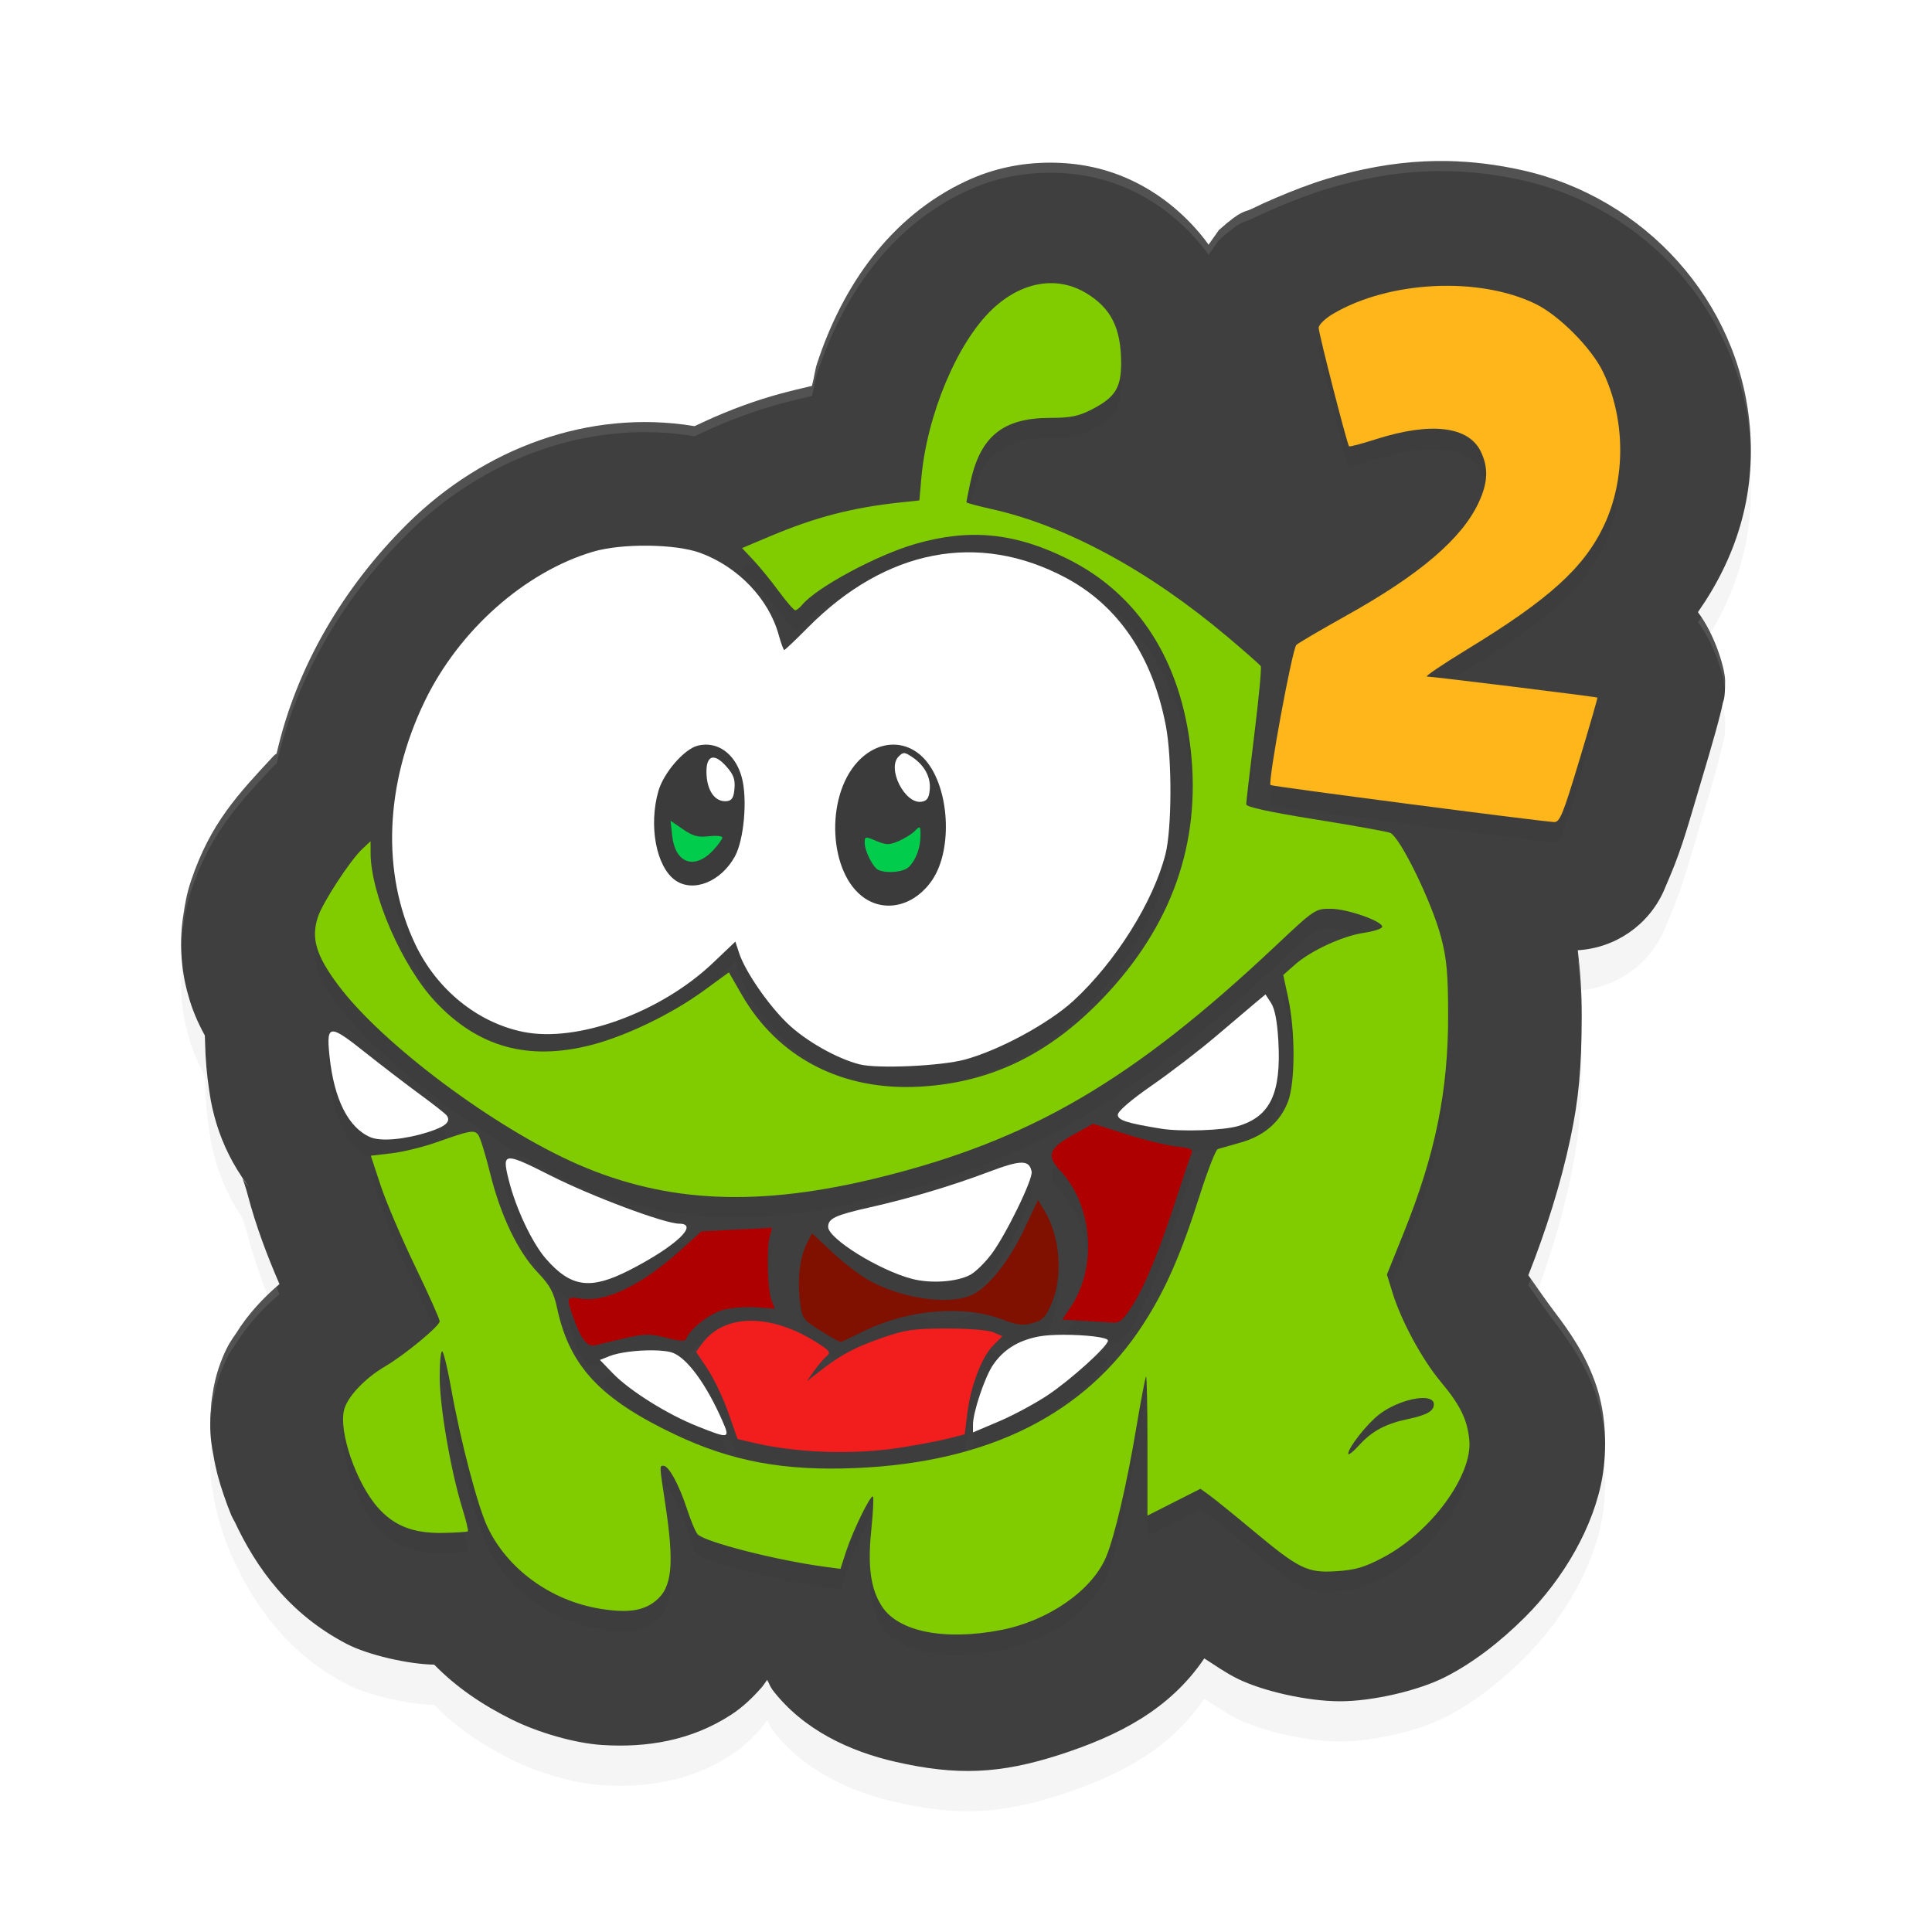 <?xml version="1.0" encoding="UTF-8" standalone="no"?>
<svg
   width="192"
   height="192"
   version="1"
   id="svg14"
   sodipodi:docname="games_cut_the_rope_2.svg"
   inkscape:version="1.1-rc (1:1.1+rc+202105232036+f4db50c7c1)"
   xmlns:inkscape="http://www.inkscape.org/namespaces/inkscape"
   xmlns:sodipodi="http://sodipodi.sourceforge.net/DTD/sodipodi-0.dtd"
   xmlns="http://www.w3.org/2000/svg"
   xmlns:svg="http://www.w3.org/2000/svg"
   xmlns:rdf="http://www.w3.org/1999/02/22-rdf-syntax-ns#"
   xmlns:cc="http://creativecommons.org/ns#"
   xmlns:dc="http://purl.org/dc/elements/1.1/">
  <defs
     id="defs18">
    <filter
       inkscape:collect="always"
       style="color-interpolation-filters:sRGB"
       id="filter1004"
       x="-0.049"
       y="-0.047"
       width="1.097"
       height="1.095">
      <feGaussianBlur
         inkscape:collect="always"
         stdDeviation="3.16"
         id="feGaussianBlur1006" />
    </filter>
    <filter
       inkscape:collect="always"
       style="color-interpolation-filters:sRGB"
       id="filter1087"
       x="-0.061"
       y="-0.04"
       width="1.122"
       height="1.079">
      <feGaussianBlur
         inkscape:collect="always"
         stdDeviation="0.881"
         id="feGaussianBlur1089" />
    </filter>
    <filter
       inkscape:collect="always"
       style="color-interpolation-filters:sRGB"
       id="filter1148"
       x="-0.052"
       y="-0.045"
       width="1.104"
       height="1.089">
      <feGaussianBlur
         inkscape:collect="always"
         stdDeviation="2.49"
         id="feGaussianBlur1150" />
    </filter>
  </defs>
  <sodipodi:namedview
     pagecolor="#ffffff"
     bordercolor="#666666"
     borderopacity="1"
     objecttolerance="10"
     gridtolerance="10"
     guidetolerance="10"
     inkscape:pageopacity="0"
     inkscape:pageshadow="2"
     inkscape:window-width="1920"
     inkscape:window-height="1014"
     id="namedview16"
     showgrid="false"
     inkscape:zoom="1"
     inkscape:cx="96.5"
     inkscape:cy="96.5"
     inkscape:window-x="0"
     inkscape:window-y="34"
     inkscape:window-maximized="1"
     inkscape:current-layer="svg14"
     inkscape:pagecheckerboard="0" />
  <path
     id="path966"
     style="color:#000000;opacity:0.2;fill:#000000;fill-opacity:1;stroke-width:0.999;stroke-linecap:round;stroke-linejoin:round;-inkscape-stroke:none;filter:url(#filter1004)"
     d="m 143.912,20.007 c -0.801,-0.016 -1.598,-0.005 -2.393,0.033 -3.179,0.154 -6.324,0.737 -9.557,1.706 -1.811,0.543 -3.521,1.217 -5.186,1.926 -0.832,0.354 -1.614,0.706 -2.383,1.087 -0.768,0.381 -0.914,0.015 -3.252,2.097 h -0.002 c -1.4e-4,1.22e-4 -0.539,0.764 -1.035,1.466 -0.128,-0.18 -0.217,-0.316 -0.391,-0.538 l -0.002,-0.004 c -1.682,-2.15 -3.951,-4.209 -6.86,-5.665 h -0.002 c -2.802,-1.402 -5.658,-1.946 -8.465,-1.948 -2.807,-0.002 -5.616,0.542 -8.36,1.825 -7.553,3.531 -12.285,10.424 -14.811,18.098 -0.227,0.667 -0.297,1.438 -0.492,2.129 l -0.031,0.134 -0.445,0.103 c -0.777,0.176 -1.501,0.357 -2.088,0.512 -0.018,0.004 -0.035,0.009 -0.053,0.014 -0.177,0.048 -0.668,0.163 -1.393,0.38 -2.576,0.757 -5.095,1.745 -7.541,2.925 l -0.156,0.06 c -0.032,0.014 -0.069,-0.009 -0.104,-0.014 -10.368,-1.685 -20.811,2.199 -28.401,9.701 -6.391,6.317 -11.077,14.296 -13.018,22.86 -0.117,0.097 -0.129,0.044 -0.324,0.255 -3.494,3.769 -6.243,6.636 -8.17,12.355 -0.44,1.306 -0.621,2.387 -0.75,3.295 -0.437,2.621 -0.305,5.471 0.463,8.108 0.349,1.311 0.905,2.647 1.643,3.987 0.017,0.322 0.021,0.257 0.031,0.775 0.034,1.669 0.184,3.185 0.381,4.507 0.093,0.648 0.21,1.539 0.549,2.789 0.538,2.025 1.443,4.101 2.713,5.979 0.017,0.03 0.036,0.032 0.047,0.06 0.001,0.003 0.003,0.011 0.004,0.014 0.262,0.382 0.516,0.77 0.811,1.132 -0.633,-0.778 -0.666,-0.876 -0.795,-1.081 0.147,0.397 0.36,1.049 0.525,1.677 0.801,3.049 1.909,5.986 3.154,8.863 -1.61,1.388 -3.087,2.929 -4.328,4.925 -0.364,0.521 -0.778,1.071 -1.313,2.355 -0.646,1.552 -0.904,2.891 -1.053,3.99 v 0.002 c -0.011,0.063 -0.014,0.052 -0.049,0.335 -0.008,0.062 -0.015,0.125 -0.021,0.187 -0.055,0.531 -0.057,0.773 -0.061,0.89 0.002,-0.1 -0.059,0.25 -0.059,1.186 0,1.437 0.17,2.33 0.318,3.13 0.251,1.504 0.625,2.795 1.018,3.928 0.22,0.652 0.469,1.341 0.77,2.07 0.546,1.136 1.303,2.159 2.231,3.015 l -1.986,-2.573 c 2.237,4.848 5.56,9.368 11.209,12.318 2.125,1.109 6.151,2.025 8.703,2.062 2.235,2.29 4.848,4.03 7.703,5.451 2.63,1.309 6.283,2.36 8.979,2.534 4.393,0.283 8.842,-0.408 12.85,-3.021 1.114,-0.726 2.128,-1.685 3.055,-2.756 0.011,0.002 0.021,0.004 0.031,0.006 l -0.012,-0.035 c 0.176,-0.204 0.312,-0.446 0.479,-0.66 0.177,0.266 0.273,0.621 0.463,0.872 l 0.086,0.136 c 3.079,3.996 7.72,6.107 12.207,7.132 6.06,1.384 10.361,1.22 16.311,-0.703 5.79,-1.871 10.929,-4.466 14.377,-9.574 1.074,0.678 2.08,1.41 3.289,2.008 2.5,1.236 6.93,2.25 10.196,2.251 3.284,9.9e-4 7.814,-1.07 10.42,-2.39 2.782,-1.409 5.473,-3.488 7.936,-5.938 3.85,-3.83 6.914,-9.068 7.737,-14.051 0.423,-2.566 0.389,-5.954 -0.605,-8.935 -0.994,-2.981 -2.526,-5.231 -4.205,-7.439 -0.71,-0.934 -1.68,-2.326 -2.563,-3.583 1.738,-4.408 3.222,-9.056 4.188,-13.64 0.824,-3.911 1.1,-6.85 1.117,-12.123 0.008,-2.361 -0.149,-4.5 -0.393,-6.538 3.725,-0.219 7.018,-2.487 8.541,-5.883 l 0.66,-1.56 0.002,-0.004 c 1.246,-2.948 1.932,-5.592 3.018,-9.198 0.543,-1.803 1.058,-3.56 1.457,-4.997 0.199,-0.719 0.368,-1.349 0.514,-1.942 0.073,-0.296 0.14,-0.575 0.213,-0.939 0.073,-0.364 0.238,-0.325 0.238,-2.255 0,-1.104 -0.935,-4.452 -2.701,-6.82 3.777,-5.402 5.766,-11.544 5.149,-18.513 -1.1,-12.425 -10.412,-22.681 -22.614,-25.407 -2.525,-0.564 -4.962,-0.859 -7.363,-0.908 z M 24.094,121.069 c -0.004,-0.012 -0.011,-0.039 -0.016,-0.051 -0.017,-0.025 -0.034,-0.049 -0.051,-0.074 -0.135,-0.244 -0.15,-0.22 0.066,0.125 z"
     sodipodi:nodetypes="csssscccccccccccccccccccscssccccccccccccccscccccscccccccssscccccccscscssssscscccccsssssccsccccccc" />
  <path
     id="path841"
     style="color:#000000;fill:#3f3f3f;fill-opacity:1;stroke-width:0.999;stroke-linecap:round;stroke-linejoin:round;-inkscape-stroke:none"
     d="m 143.912,16.007 c -0.801,-0.016 -1.598,-0.005 -2.393,0.033 -3.179,0.154 -6.324,0.737 -9.557,1.706 -1.811,0.543 -3.521,1.217 -5.186,1.926 -0.832,0.354 -1.614,0.706 -2.383,1.087 -0.768,0.381 -0.914,0.015 -3.252,2.097 h -0.002 c -1.4e-4,1.22e-4 -0.539,0.764 -1.035,1.466 -0.128,-0.18 -0.217,-0.316 -0.391,-0.538 l -0.002,-0.004 c -1.682,-2.15 -3.951,-4.209 -6.86,-5.665 h -0.002 c -2.802,-1.402 -5.658,-1.946 -8.465,-1.948 -2.807,-0.002 -5.616,0.542 -8.36,1.825 -7.553,3.531 -12.285,10.424 -14.811,18.098 -0.227,0.667 -0.297,1.438 -0.492,2.129 l -0.031,0.134 -0.445,0.103 c -0.777,0.176 -1.501,0.357 -2.088,0.512 -0.018,0.004 -0.035,0.009 -0.053,0.014 -0.177,0.048 -0.668,0.163 -1.393,0.38 -2.576,0.757 -5.095,1.745 -7.541,2.925 l -0.156,0.06 c -0.032,0.014 -0.069,-0.009 -0.104,-0.014 -10.368,-1.685 -20.811,2.199 -28.401,9.701 -6.391,6.317 -11.077,14.296 -13.018,22.86 -0.117,0.097 -0.129,0.044 -0.324,0.255 -3.494,3.769 -6.243,6.636 -8.17,12.355 -0.44,1.306 -0.621,2.387 -0.75,3.295 -0.437,2.621 -0.305,5.471 0.463,8.108 0.349,1.311 0.905,2.647 1.643,3.987 0.017,0.322 0.021,0.257 0.031,0.775 0.034,1.669 0.184,3.185 0.381,4.507 0.093,0.648 0.21,1.539 0.549,2.789 0.538,2.025 1.443,4.101 2.713,5.979 0.017,0.03 0.036,0.032 0.047,0.06 0.001,0.003 0.003,0.011 0.004,0.014 0.262,0.382 0.516,0.77 0.811,1.132 -0.633,-0.778 -0.666,-0.876 -0.795,-1.081 0.147,0.397 0.36,1.049 0.525,1.677 0.801,3.049 1.909,5.986 3.154,8.863 -1.61,1.388 -3.087,2.929 -4.328,4.925 -0.364,0.521 -0.778,1.071 -1.313,2.355 -0.646,1.552 -0.904,2.891 -1.053,3.99 v 0.002 c -0.011,0.063 -0.014,0.052 -0.049,0.335 -0.008,0.062 -0.015,0.125 -0.021,0.187 -0.055,0.531 -0.057,0.773 -0.061,0.89 0.002,-0.1 -0.059,0.25 -0.059,1.186 0,1.437 0.17,2.33 0.318,3.13 0.251,1.504 0.625,2.795 1.018,3.928 0.22,0.652 0.469,1.341 0.77,2.07 0.546,1.136 1.303,2.159 2.231,3.015 l -1.986,-2.573 c 2.237,4.848 5.56,9.368 11.209,12.318 2.125,1.109 6.151,2.025 8.703,2.062 2.235,2.29 4.848,4.03 7.703,5.451 2.63,1.309 6.283,2.36 8.979,2.534 4.393,0.283 8.842,-0.408 12.85,-3.021 1.114,-0.726 2.128,-1.685 3.055,-2.756 0.011,0.002 0.021,0.004 0.031,0.006 l -0.012,-0.035 c 0.176,-0.204 0.312,-0.446 0.479,-0.66 0.177,0.266 0.273,0.621 0.463,0.872 l 0.086,0.136 c 3.079,3.996 7.72,6.107 12.207,7.132 6.06,1.384 10.361,1.22 16.311,-0.703 5.79,-1.871 10.929,-4.466 14.377,-9.574 1.074,0.678 2.08,1.41 3.289,2.008 2.5,1.236 6.93,2.25 10.196,2.251 3.284,9.9e-4 7.814,-1.07 10.42,-2.39 2.782,-1.409 5.473,-3.488 7.936,-5.938 3.85,-3.83 6.914,-9.068 7.737,-14.051 0.423,-2.566 0.389,-5.954 -0.605,-8.935 -0.994,-2.981 -2.526,-5.231 -4.205,-7.439 -0.71,-0.934 -1.68,-2.326 -2.563,-3.583 1.738,-4.408 3.222,-9.056 4.188,-13.64 0.824,-3.911 1.1,-6.85 1.117,-12.123 0.008,-2.361 -0.149,-4.5 -0.393,-6.538 3.725,-0.219 7.018,-2.487 8.541,-5.883 l 0.66,-1.56 0.002,-0.004 c 1.246,-2.948 1.932,-5.592 3.018,-9.198 0.543,-1.803 1.058,-3.56 1.457,-4.997 0.199,-0.719 0.368,-1.349 0.514,-1.942 0.073,-0.296 0.14,-0.575 0.213,-0.939 0.073,-0.364 0.238,-0.325 0.238,-2.255 0,-1.104 -0.935,-4.452 -2.701,-6.82 3.777,-5.402 5.766,-11.544 5.149,-18.513 -1.1,-12.425 -10.412,-22.681 -22.614,-25.407 -2.525,-0.564 -4.962,-0.859 -7.363,-0.908 z M 24.094,117.069 c -0.004,-0.012 -0.011,-0.039 -0.016,-0.051 -0.017,-0.025 -0.034,-0.049 -0.051,-0.074 -0.135,-0.244 -0.15,-0.22 0.066,0.125 z"
     sodipodi:nodetypes="csssscccccccccccccccccccscssccccccccccccccscccccscccccccssscccccccscscssssscscccccsssssccsccccccc" />
  <path
     id="path1091"
     style="opacity:0.2;fill:#000000;stroke-width:0.328;filter:url(#filter1148)"
     d="m 104.445,30.139 c -1.977,8.23e-4 -4.012,0.875 -5.809,2.57 -3.493,3.296 -6.52,10.492 -7.076,16.818 l -0.193,2.205 -1.836,0.195 c -4.796,0.507 -8.476,1.459 -12.982,3.359 l -2.805,1.182 1.123,1.193 c 0.618,0.656 1.751,2.046 2.518,3.088 0.767,1.042 1.506,1.895 1.643,1.895 0.136,0 0.444,-0.238 0.684,-0.529 1.426,-1.731 7.414,-4.956 11.264,-6.064 5.396,-1.554 9.894,-1.109 15.133,1.496 7.014,3.488 11.264,10.119 12.236,19.088 0.997,9.196 -1.916,17.407 -8.703,24.521 -5.346,5.604 -11.169,8.432 -18.182,8.832 -7.763,0.443 -14.139,-2.849 -17.771,-9.178 l -1.252,-2.182 -2.512,1.83 c -3.19,2.324 -7.755,4.523 -11.213,5.404 -6.236,1.588 -11.219,0.198 -15.439,-4.309 -3.325,-3.551 -6.445,-10.716 -6.445,-14.799 v -1.158 l -0.848,0.799 c -1.199,1.13 -3.922,5.309 -4.389,6.734 -0.694,2.119 -0.182,3.83 2.031,6.789 4.379,5.854 15.551,14.199 23.84,17.809 8.84,3.849 17.964,4.241 29.928,1.287 15.022,-3.709 25.152,-9.627 39.365,-23.004 3.894,-3.665 3.955,-3.707 5.504,-3.697 1.675,0.011 5.213,1.263 5.098,1.805 -0.038,0.18 -0.849,0.441 -1.801,0.582 -2.128,0.314 -5.291,1.771 -6.857,3.156 l -1.172,1.035 0.482,2.227 c 0.724,3.333 0.719,8.454 -0.012,10.365 -0.773,2.024 -2.386,3.413 -4.723,4.066 -1.034,0.289 -2.046,0.578 -2.25,0.643 -0.204,0.064 -0.999,2.094 -1.766,4.51 -1.895,5.967 -3.428,9.469 -5.654,12.91 -5.776,8.927 -15.356,13.718 -28.549,14.281 -7.125,0.304 -12.355,-0.666 -17.969,-3.332 -7.439,-3.533 -10.482,-6.792 -11.719,-12.547 -0.345,-1.605 -0.707,-2.274 -1.924,-3.551 -1.972,-2.07 -3.689,-5.643 -4.73,-9.848 -0.464,-1.875 -1.001,-3.607 -1.193,-3.848 -0.402,-0.504 -0.807,-0.431 -4.123,0.746 -1.334,0.473 -3.351,0.968 -4.484,1.1 l -2.061,0.24 0.979,2.967 c 0.539,1.631 2.081,5.243 3.424,8.025 1.343,2.783 2.441,5.241 2.441,5.463 0,0.464 -3.466,3.33 -5.398,4.465 -2.021,1.187 -3.744,2.999 -4.094,4.307 -0.573,2.144 1.163,7.232 3.309,9.693 1.617,1.855 3.528,2.614 6.463,2.566 1.323,-0.022 2.457,-0.094 2.521,-0.158 0.064,-0.065 -0.177,-1.07 -0.537,-2.234 -1.166,-3.773 -2.264,-10.129 -2.264,-13.105 0,-1.562 0.122,-2.7 0.271,-2.527 0.15,0.172 0.536,1.795 0.857,3.607 0.921,5.184 2.628,11.709 3.611,13.803 1.968,4.19 6.29,7.341 11.176,8.145 2.708,0.446 4.272,0.234 5.504,-0.742 1.686,-1.336 1.918,-3.591 1,-9.67 -0.593,-3.925 -0.585,-3.789 -0.168,-3.789 0.515,0 1.558,1.924 2.322,4.283 0.382,1.178 0.861,2.316 1.064,2.527 0.746,0.775 7.873,2.591 12.678,3.23 l 1.512,0.201 0.561,-1.725 c 0.665,-2.048 2.445,-5.686 2.67,-5.459 0.087,0.088 0.007,1.64 -0.178,3.451 -0.36,3.534 -0.042,5.754 1.07,7.465 1.638,2.518 6.217,3.428 11.814,2.35 4.723,-0.91 9.085,-3.944 10.471,-7.285 0.839,-2.022 2.044,-7.172 2.967,-12.672 0.47,-2.803 0.918,-5.159 0.994,-5.236 0.077,-0.077 0.141,3.001 0.141,6.84 v 6.979 l 2.633,-1.332 2.631,-1.334 0.885,0.637 c 0.486,0.35 2.431,1.924 4.32,3.498 4.642,3.868 5.415,4.244 8.338,4.055 1.874,-0.121 2.772,-0.389 4.65,-1.383 4.74,-2.509 8.879,-8.17 8.527,-11.664 -0.207,-2.053 -0.898,-3.456 -2.861,-5.807 -1.832,-2.194 -3.905,-6.024 -4.758,-8.785 l -0.568,-1.84 1.648,-4.092 c 3.168,-7.861 4.452,-14.148 4.436,-21.723 -0.009,-4.148 -0.144,-5.603 -0.711,-7.744 -0.929,-3.507 -4.106,-9.995 -5.062,-10.34 -0.394,-0.142 -3.772,-0.748 -7.506,-1.346 -4.49,-0.718 -6.787,-1.221 -6.787,-1.484 0,-0.219 0.362,-3.336 0.805,-6.93 0.443,-3.593 0.732,-6.653 0.643,-6.799 -0.09,-0.146 -1.594,-1.472 -3.342,-2.945 -7.782,-6.56 -16.011,-11.017 -23.379,-12.662 -1.394,-0.311 -2.535,-0.62 -2.535,-0.684 0,-0.064 0.165,-0.901 0.367,-1.861 0.984,-4.679 3.242,-6.525 7.977,-6.525 1.983,0 2.791,-0.161 4.066,-0.812 2.358,-1.204 2.967,-2.15 2.967,-4.619 0,-3.508 -1.013,-5.512 -3.539,-7.006 -1.081,-0.639 -2.246,-0.954 -3.432,-0.953 z M 64.404,56.229 c -2.007,-0.022 -4.062,0.179 -5.496,0.607 -6.791,2.03 -13.306,7.821 -16.697,14.844 -3.969,8.219 -4.313,17.104 -0.936,24.178 2.151,4.504 6.197,7.778 10.74,8.693 5.375,1.082 13.648,-1.927 18.828,-6.85 l 2.236,-2.125 0.375,1.141 c 0.591,1.803 2.853,5.102 4.777,6.965 1.804,1.746 4.916,3.515 7.203,4.094 1.78,0.451 8.075,0.166 10.439,-0.473 3.425,-0.924 8.369,-3.603 10.82,-5.863 4.176,-3.85 7.928,-9.834 9.129,-14.561 0.64,-2.519 0.659,-9.494 0.035,-12.754 -1.322,-6.906 -4.719,-11.929 -9.959,-14.717 -8.679,-4.619 -17.867,-2.846 -25.59,4.934 -1.233,1.242 -2.302,2.258 -2.375,2.258 -0.073,0 -0.323,-0.688 -0.557,-1.529 -0.99,-3.561 -4.029,-6.736 -7.77,-8.117 -1.241,-0.458 -3.198,-0.703 -5.205,-0.725 z m 61.359,44.596 -0.924,0.766 c -0.508,0.421 -2.277,1.921 -3.93,3.332 -1.652,1.411 -4.537,3.628 -6.412,4.928 -2.098,1.455 -3.41,2.583 -3.41,2.932 0,0.543 0.873,0.825 4.254,1.379 2.012,0.329 6.222,0.187 7.723,-0.262 3.179,-0.951 4.269,-3.26 3.977,-8.428 -0.112,-1.974 -0.35,-3.219 -0.723,-3.793 z m -92.621,3.684 c -0.566,-0.042 -0.571,0.747 -0.4,2.408 0.444,4.33 1.875,7.169 4.084,8.105 1.026,0.435 3.401,0.222 5.717,-0.514 1.746,-0.554 2.285,-1.032 1.857,-1.645 -0.118,-0.169 -1.318,-1.115 -2.668,-2.102 -1.349,-0.987 -3.834,-2.892 -5.52,-4.232 -1.636,-1.301 -2.571,-1.984 -3.07,-2.021 z m 75.492,9.17 -1.906,1.051 c -2.505,1.381 -2.778,2.099 -1.367,3.609 3.257,3.487 3.71,9.597 1.01,13.605 l -0.805,1.195 2.025,0.115 c 1.114,0.064 2.431,0.147 2.928,0.182 0.765,0.054 1.08,-0.216 2.057,-1.754 1.252,-1.971 2.727,-5.607 4.475,-11.035 0.613,-1.903 1.223,-3.699 1.355,-3.99 0.2,-0.439 -0.054,-0.56 -1.494,-0.715 -0.954,-0.102 -3.207,-0.653 -5.006,-1.225 z m -57.891,3.445 c -0.671,-0.026 -0.557,0.667 -0.191,2.129 0.71,2.845 2.328,6.273 3.699,7.842 2.493,2.853 4.421,3.116 8.299,1.133 4.565,-2.335 6.997,-4.606 4.945,-4.619 -1.466,-0.01 -8.682,-2.709 -12.773,-4.777 -2.181,-1.103 -3.386,-1.684 -3.979,-1.707 z m 50.768,0.422 c -0.632,0.002 -1.634,0.305 -3.234,0.908 -3.713,1.401 -7.856,2.637 -11.846,3.535 -3.422,0.77 -4.133,1.103 -4.133,1.936 0,1.17 5.092,4.326 8.342,5.17 1.862,0.483 4.414,0.31 5.764,-0.393 0.504,-0.262 1.451,-1.183 2.105,-2.043 1.421,-1.869 4.157,-7.473 4.012,-8.217 -0.117,-0.599 -0.378,-0.898 -1.01,-0.896 z m 1.641,3.711 -1.396,2.961 c -1.518,3.217 -3.633,5.825 -5.297,6.529 -2.254,0.954 -6.812,0.29 -10.033,-1.461 -0.906,-0.492 -2.564,-1.757 -3.686,-2.811 l -2.039,-1.914 -0.516,1.002 c -0.695,1.354 -0.96,3.552 -0.689,5.73 0.218,1.756 0.271,1.831 2.086,2.98 1.024,0.648 1.935,1.138 2.025,1.09 0.09,-0.048 1.135,-0.551 2.32,-1.119 4.451,-2.133 9.88,-2.571 13.709,-1.105 1.434,0.549 2.003,0.615 2.975,0.352 1.016,-0.276 1.308,-0.576 1.895,-1.949 1.147,-2.686 0.849,-6.652 -0.689,-9.189 z m -26.42,2.756 -3.512,0.182 -3.514,0.18 -2.043,1.844 c -3.86,3.482 -7.479,5.239 -9.969,4.838 -1.404,-0.226 -1.432,-0.16 -0.738,1.82 0.787,2.247 1.404,3.025 2.225,2.809 0.389,-0.102 1.716,-0.418 2.949,-0.701 1.983,-0.455 2.456,-0.459 4.09,-0.037 1.378,0.356 1.882,0.379 1.982,0.092 0.328,-0.941 2.314,-2.501 3.643,-2.861 0.797,-0.216 2.284,-0.332 3.303,-0.258 L 77,132.053 76.668,131.211 c -0.396,-1.004 -0.507,-5.097 -0.172,-6.328 z m -2.182,9.246 c -1.981,0.023 -3.663,0.769 -4.75,2.238 l -0.625,0.846 1.137,1.701 c 0.625,0.936 1.554,2.886 2.062,4.332 l 0.924,2.631 1.475,0.35 c 4.401,1.046 10.023,1.239 14.723,0.506 1.709,-0.267 3.844,-0.673 4.744,-0.904 l 1.635,-0.418 0.254,-2.068 c 0.333,-2.724 1.43,-5.612 2.568,-6.758 l 0.916,-0.922 -0.887,-0.385 c -0.508,-0.221 -2.494,-0.384 -4.65,-0.381 -3.253,0.004 -4.116,0.13 -6.379,0.918 -2.775,0.967 -4.104,1.675 -6.211,3.311 l -1.303,1.012 0.715,-1.018 c 0.393,-0.56 0.952,-1.216 1.24,-1.457 0.463,-0.387 0.341,-0.551 -1.049,-1.424 -2.28,-1.431 -4.559,-2.132 -6.539,-2.109 z m 31.139,1.391 c -0.95,10e-4 -1.85,0.053 -2.461,0.17 -2.041,0.39 -3.508,1.302 -4.547,2.83 -0.812,1.193 -1.988,4.696 -1.988,5.92 v 0.783 l 2.596,-1.104 c 1.428,-0.607 3.61,-1.781 4.85,-2.611 2.319,-1.553 5.969,-4.863 5.969,-5.414 0,-0.335 -2.328,-0.577 -4.418,-0.574 z m -40.879,1.545 c -1.494,-0.011 -3.295,0.2 -4.24,0.576 l -0.953,0.379 1.281,1.328 c 1.665,1.727 5.412,4.075 8.398,5.262 3.195,1.27 3.277,1.253 2.486,-0.547 -1.564,-3.563 -3.416,-6.124 -4.863,-6.729 -0.426,-0.178 -1.213,-0.263 -2.109,-0.27 z m 76.506,4.738 c 0.702,-0.019 1.178,0.174 1.178,0.623 0,0.677 -0.676,1.065 -2.551,1.463 -2.261,0.48 -3.585,1.189 -4.891,2.623 -0.585,0.642 -1.064,1.014 -1.064,0.824 0,-0.6 1.873,-2.978 3.07,-3.898 1.286,-0.988 3.087,-1.604 4.258,-1.635 z" />
  <path
     style="fill:#ffffff;stroke-width:0.328"
     d="m 95.876,105.302 c 3.425,-0.924 8.368,-3.603 10.82,-5.863 4.176,-3.85 7.927,-9.833 9.128,-14.56 0.64,-2.519 0.66,-9.495 0.036,-12.754 -1.321,-6.906 -4.72,-11.928 -9.96,-14.716 -8.679,-4.619 -17.867,-2.848 -25.59,4.932 -1.233,1.242 -2.301,2.258 -2.374,2.258 -0.073,0 -0.324,-0.688 -0.557,-1.529 -0.99,-3.561 -4.029,-6.737 -7.769,-8.118 -2.481,-0.916 -7.833,-0.975 -10.702,-0.117 -6.791,2.03 -13.305,7.822 -16.697,14.845 -3.969,8.219 -4.313,17.104 -0.936,24.177 2.151,4.504 6.196,7.779 10.739,8.694 5.375,1.082 13.649,-1.928 18.829,-6.85 l 2.237,-2.125 0.374,1.142 c 0.591,1.803 2.854,5.102 4.779,6.965 1.804,1.746 4.915,3.514 7.201,4.093 1.78,0.451 8.076,0.165 10.441,-0.473 z"
     id="path843" />
  <path
     style="opacity:0.2;fill:#000000;fill-opacity:1;stroke-width:0.328;filter:url(#filter1087)"
     d="m 156.95,77.561 c 1.022,-3.396 1.831,-6.201 1.798,-6.234 -0.079,-0.079 -16.377,-2.093 -16.939,-2.093 -0.239,0 1.547,-1.209 3.969,-2.687 8.175,-4.987 11.639,-8.123 13.628,-12.336 2.186,-4.63 2.142,-10.605 -0.114,-15.275 -1.133,-2.346 -4.342,-5.582 -6.664,-6.72 -5.625,-2.757 -14.568,-2.324 -20.158,0.976 -0.784,0.463 -1.424,1.087 -1.422,1.387 0.004,0.574 2.828,11.583 3.02,11.776 0.061,0.062 1.249,-0.252 2.64,-0.697 5.494,-1.757 9.265,-1.306 10.471,1.253 0.75,1.592 0.684,3.068 -0.224,5.02 -1.673,3.597 -5.84,7.161 -13.131,11.229 -2.519,1.406 -4.765,2.723 -4.991,2.927 -0.407,0.368 -2.854,13.642 -2.568,13.931 0.132,0.133 26.522,3.576 28.171,3.675 0.573,0.035 0.888,-0.735 2.513,-6.135 z"
     id="path1049" />
  <path
     style="fill:#ffb61a;fill-opacity:1;stroke-width:0.328"
     d="m 156.95,75.562 c 1.022,-3.396 1.831,-6.201 1.798,-6.234 -0.079,-0.079 -16.377,-2.093 -16.939,-2.093 -0.239,0 1.547,-1.209 3.969,-2.687 8.175,-4.987 11.639,-8.123 13.628,-12.336 2.186,-4.63 2.142,-10.605 -0.114,-15.275 -1.133,-2.346 -4.342,-5.582 -6.664,-6.72 -5.625,-2.757 -14.568,-2.324 -20.158,0.976 -0.784,0.463 -1.424,1.087 -1.422,1.387 0.004,0.574 2.828,11.583 3.02,11.776 0.061,0.062 1.249,-0.252 2.64,-0.697 5.494,-1.757 9.265,-1.306 10.471,1.253 0.75,1.592 0.684,3.068 -0.224,5.02 -1.673,3.597 -5.84,7.161 -13.131,11.229 -2.519,1.406 -4.765,2.723 -4.991,2.927 -0.407,0.368 -2.854,13.642 -2.568,13.931 0.132,0.133 26.522,3.576 28.171,3.675 0.573,0.035 0.888,-0.735 2.513,-6.135 z"
     id="path845" />
  <path
     id="path847"
     style="fill:#ffffff;stroke-width:0.328"
     d="m 125.764,98.824 -0.924,0.766 c -0.508,0.421 -2.277,1.921 -3.93,3.332 -1.652,1.411 -4.537,3.628 -6.412,4.928 -2.098,1.455 -3.41,2.583 -3.41,2.932 0,0.543 0.873,0.825 4.254,1.379 2.012,0.329 6.222,0.187 7.723,-0.262 3.179,-0.951 4.269,-3.26 3.977,-8.428 -0.112,-1.974 -0.35,-3.219 -0.723,-3.793 z m -92.621,3.684 c -0.566,-0.042 -0.571,0.747 -0.4,2.408 0.444,4.33 1.875,7.169 4.084,8.105 1.026,0.435 3.401,0.222 5.717,-0.514 1.746,-0.554 2.285,-1.032 1.857,-1.645 -0.118,-0.169 -1.318,-1.115 -2.668,-2.102 -1.349,-0.987 -3.834,-2.892 -5.52,-4.232 -1.636,-1.301 -2.571,-1.984 -3.07,-2.021 z m 17.602,12.615 c -0.671,-0.026 -0.557,0.667 -0.191,2.129 0.71,2.845 2.328,6.273 3.699,7.842 2.493,2.853 4.421,3.116 8.299,1.133 4.565,-2.335 6.997,-4.606 4.945,-4.619 -1.466,-0.01 -8.682,-2.709 -12.773,-4.777 -2.181,-1.103 -3.386,-1.684 -3.979,-1.707 z m 50.768,0.422 c -0.632,0.002 -1.634,0.305 -3.234,0.908 -3.713,1.401 -7.856,2.637 -11.846,3.535 -3.422,0.77 -4.133,1.103 -4.133,1.936 0,1.17 5.092,4.326 8.342,5.17 1.862,0.483 4.414,0.31 5.764,-0.393 0.504,-0.262 1.451,-1.183 2.105,-2.043 1.421,-1.869 4.157,-7.473 4.012,-8.217 -0.117,-0.599 -0.378,-0.898 -1.01,-0.896 z m 4.178,17.104 c -0.95,0.001 -1.85,0.053 -2.461,0.17 -2.041,0.39 -3.508,1.302 -4.547,2.83 -0.812,1.193 -1.988,4.696 -1.988,5.92 v 0.783 l 2.596,-1.104 c 1.428,-0.607 3.61,-1.781 4.85,-2.611 2.319,-1.553 5.969,-4.863 5.969,-5.414 0,-0.335 -2.328,-0.577 -4.418,-0.574 z m -40.879,1.545 c -1.494,-0.011 -3.295,0.2 -4.24,0.576 l -0.953,0.379 1.281,1.328 c 1.665,1.727 5.412,4.075 8.398,5.262 3.195,1.27 3.277,1.253 2.486,-0.547 -1.564,-3.563 -3.416,-6.124 -4.863,-6.729 -0.426,-0.178 -1.213,-0.263 -2.109,-0.27 z" />
  <path
     id="path849"
     style="fill:#af0000;fill-opacity:1;stroke-width:0.328"
     d="m 108.635,111.678 -1.906,1.051 c -2.505,1.381 -2.778,2.099 -1.367,3.609 3.257,3.487 3.71,9.597 1.01,13.605 l -0.805,1.195 2.025,0.115 c 1.114,0.064 2.431,0.147 2.928,0.182 0.765,0.054 1.08,-0.216 2.057,-1.754 1.252,-1.971 2.727,-5.607 4.475,-11.035 0.613,-1.903 1.223,-3.699 1.355,-3.99 0.2,-0.439 -0.054,-0.56 -1.494,-0.715 -0.954,-0.102 -3.207,-0.653 -5.006,-1.225 z m -31.902,10.334 -3.512,0.182 -3.514,0.18 -2.043,1.844 c -3.86,3.482 -7.479,5.239 -9.969,4.838 -1.404,-0.226 -1.432,-0.16 -0.738,1.82 0.787,2.247 1.404,3.025 2.225,2.809 0.389,-0.102 1.716,-0.418 2.949,-0.701 1.983,-0.455 2.456,-0.459 4.09,-0.037 1.378,0.356 1.882,0.379 1.982,0.092 0.328,-0.941 2.314,-2.501 3.643,-2.861 0.797,-0.216 2.284,-0.332 3.303,-0.258 L 77,130.053 76.668,129.211 c -0.396,-1.004 -0.507,-5.097 -0.172,-6.328 z" />
  <path
     style="fill:#801100;fill-opacity:1;stroke-width:0.328"
     d="m 85.927,132.243 c 4.451,-2.133 9.882,-2.571 13.71,-1.105 1.434,0.549 2.002,0.616 2.974,0.353 1.016,-0.276 1.309,-0.577 1.895,-1.95 1.147,-2.686 0.85,-6.651 -0.689,-9.189 l -0.664,-1.096 -1.398,2.963 c -1.518,3.217 -3.632,5.824 -5.296,6.528 -2.254,0.954 -6.812,0.291 -10.033,-1.46 -0.906,-0.492 -2.565,-1.757 -3.686,-2.81 l -2.039,-1.915 -0.515,1.003 c -0.695,1.354 -0.96,3.552 -0.69,5.73 0.218,1.756 0.27,1.831 2.086,2.98 1.024,0.648 1.936,1.139 2.026,1.091 0.09,-0.048 1.134,-0.553 2.319,-1.121 z"
     id="path851" />
  <path
     style="fill:#f21e1e;fill-opacity:1;stroke-width:0.328"
     d="m 89.496,143.862 c 1.709,-0.267 3.844,-0.673 4.744,-0.904 l 1.636,-0.42 0.253,-2.068 c 0.333,-2.724 1.43,-5.611 2.568,-6.757 l 0.916,-0.923 -0.887,-0.385 c -0.508,-0.221 -2.493,-0.383 -4.65,-0.38 -3.253,0.004 -4.117,0.129 -6.379,0.917 -2.775,0.967 -4.103,1.675 -6.21,3.311 l -1.303,1.012 0.715,-1.018 c 0.393,-0.56 0.951,-1.215 1.239,-1.456 0.463,-0.387 0.342,-0.552 -1.048,-1.424 -4.559,-2.862 -9.114,-2.809 -11.289,0.13 l -0.625,0.845 1.137,1.702 c 0.625,0.936 1.553,2.885 2.062,4.332 l 0.925,2.63 1.474,0.35 c 4.401,1.046 10.024,1.239 14.723,0.506 z"
     id="path853" />
  <path
     id="path855"
     style="fill:#3b3b3b;fill-opacity:1;stroke-width:0.318"
     d="m 70.058,74.001 c -0.237,0.007 -0.48,0.04 -0.724,0.102 -1.342,0.339 -3.378,2.689 -3.9,4.498 -0.993,3.448 -0.222,7.541 1.672,8.877 1.781,1.257 4.545,0.152 5.927,-2.369 0.907,-1.654 1.262,-5.701 0.688,-7.842 -0.553,-2.062 -2.002,-3.316 -3.663,-3.266 z m 0.826,1.288 c 0.333,0.002 0.773,0.289 1.287,0.867 0.724,0.816 0.898,1.282 0.822,2.205 -0.074,0.891 -0.249,1.189 -0.731,1.251 -1.205,0.155 -2.056,-1.062 -2.056,-2.94 0,-0.917 0.25,-1.385 0.678,-1.383 z" />
  <path
     style="fill:#01cc4b;fill-opacity:1;stroke-width:0.318"
     d="m 70.917,84.456 c 0.479,-0.522 0.87,-1.074 0.87,-1.225 0,-0.151 -0.605,-0.207 -1.345,-0.125 -1.087,0.121 -1.581,-0.013 -2.575,-0.697 l -1.23,-0.846 0.17,1.522 c 0.307,2.746 2.255,3.396 4.11,1.371 z"
     id="path857" />
  <path
     id="path867"
     style="fill:#81cc01;fill-opacity:1;stroke-width:0.328"
     d="m 104.445,28.139 c -1.977,8.23e-4 -4.012,0.875 -5.809,2.57 -3.493,3.296 -6.52,10.492 -7.076,16.818 l -0.193,2.205 -1.836,0.195 c -4.796,0.507 -8.476,1.459 -12.982,3.359 l -2.805,1.182 1.123,1.193 c 0.618,0.656 1.751,2.046 2.518,3.088 0.767,1.042 1.506,1.895 1.643,1.895 0.136,0 0.444,-0.238 0.684,-0.529 1.426,-1.731 7.414,-4.956 11.264,-6.064 5.396,-1.554 9.894,-1.109 15.133,1.496 7.014,3.488 11.264,10.119 12.236,19.088 0.997,9.196 -1.916,17.407 -8.703,24.521 -5.346,5.604 -11.169,8.432 -18.182,8.832 -7.763,0.443 -14.139,-2.849 -17.771,-9.178 l -1.252,-2.182 -2.512,1.83 c -3.19,2.324 -7.755,4.523 -11.213,5.404 -6.236,1.588 -11.219,0.198 -15.439,-4.309 -3.325,-3.551 -6.445,-10.716 -6.445,-14.799 v -1.158 l -0.848,0.799 c -1.199,1.13 -3.922,5.309 -4.389,6.734 -0.694,2.119 -0.182,3.83 2.031,6.789 4.379,5.853 15.551,14.199 23.84,17.809 8.84,3.849 17.964,4.241 29.928,1.287 15.022,-3.709 25.152,-9.627 39.365,-23.004 3.894,-3.665 3.955,-3.707 5.504,-3.697 1.675,0.011 5.213,1.263 5.098,1.805 -0.038,0.18 -0.849,0.441 -1.801,0.582 -2.128,0.314 -5.291,1.771 -6.857,3.156 l -1.172,1.035 0.482,2.227 c 0.724,3.333 0.719,8.454 -0.012,10.365 -0.773,2.024 -2.386,3.413 -4.723,4.066 -1.034,0.289 -2.046,0.578 -2.25,0.643 -0.204,0.064 -0.999,2.094 -1.766,4.51 -1.895,5.967 -3.428,9.469 -5.654,12.91 -5.776,8.927 -15.356,13.718 -28.549,14.281 -7.125,0.304 -12.355,-0.666 -17.969,-3.332 -7.439,-3.533 -10.482,-6.792 -11.719,-12.547 -0.345,-1.605 -0.707,-2.274 -1.924,-3.551 -1.972,-2.07 -3.689,-5.643 -4.73,-9.848 -0.464,-1.875 -1.001,-3.607 -1.193,-3.848 -0.402,-0.504 -0.807,-0.431 -4.123,0.746 -1.334,0.473 -3.351,0.968 -4.484,1.1 l -2.061,0.24 0.979,2.967 c 0.539,1.631 2.081,5.243 3.424,8.025 1.343,2.783 2.441,5.241 2.441,5.463 0,0.464 -3.466,3.33 -5.398,4.465 -2.021,1.187 -3.744,2.999 -4.094,4.307 -0.573,2.144 1.163,7.232 3.309,9.693 1.617,1.855 3.528,2.614 6.463,2.566 1.323,-0.022 2.457,-0.094 2.521,-0.158 0.064,-0.065 -0.177,-1.07 -0.537,-2.234 -1.166,-3.773 -2.264,-10.129 -2.264,-13.105 0,-1.562 0.122,-2.7 0.271,-2.527 0.15,0.172 0.536,1.795 0.857,3.607 0.921,5.184 2.628,11.709 3.611,13.803 1.968,4.19 6.29,7.341 11.176,8.145 2.708,0.446 4.272,0.234 5.504,-0.742 1.686,-1.336 1.918,-3.591 1,-9.67 -0.593,-3.925 -0.585,-3.789 -0.168,-3.789 0.515,0 1.558,1.924 2.322,4.283 0.382,1.178 0.861,2.316 1.064,2.527 0.746,0.775 7.873,2.591 12.678,3.23 l 1.512,0.201 0.561,-1.725 c 0.665,-2.048 2.445,-5.686 2.67,-5.459 0.087,0.088 0.007,1.64 -0.178,3.451 -0.36,3.534 -0.042,5.754 1.07,7.465 1.638,2.518 6.217,3.428 11.814,2.35 4.723,-0.91 9.085,-3.944 10.471,-7.285 0.839,-2.022 2.044,-7.172 2.967,-12.672 0.47,-2.803 0.918,-5.159 0.994,-5.236 0.077,-0.077 0.141,3.001 0.141,6.84 v 6.979 l 2.633,-1.332 2.631,-1.334 0.885,0.637 c 0.486,0.35 2.431,1.924 4.32,3.498 4.642,3.868 5.415,4.244 8.338,4.055 1.874,-0.121 2.772,-0.389 4.65,-1.383 4.74,-2.509 8.879,-8.17 8.527,-11.664 -0.207,-2.053 -0.898,-3.456 -2.861,-5.807 -1.832,-2.194 -3.905,-6.024 -4.758,-8.785 l -0.568,-1.84 1.648,-4.092 c 3.168,-7.861 4.452,-14.148 4.436,-21.723 -0.009,-4.148 -0.144,-5.603 -0.711,-7.744 -0.929,-3.507 -4.106,-9.995 -5.062,-10.34 -0.394,-0.142 -3.772,-0.748 -7.506,-1.346 -4.49,-0.718 -6.787,-1.221 -6.787,-1.484 0,-0.219 0.362,-3.336 0.805,-6.93 0.443,-3.593 0.732,-6.653 0.643,-6.799 -0.09,-0.146 -1.594,-1.472 -3.342,-2.945 -7.782,-6.56 -16.011,-11.017 -23.379,-12.662 -1.394,-0.311 -2.535,-0.62 -2.535,-0.684 0,-0.064 0.165,-0.901 0.367,-1.861 0.984,-4.679 3.242,-6.525 7.977,-6.525 1.983,0 2.791,-0.161 4.066,-0.812 2.358,-1.204 2.967,-2.15 2.967,-4.619 0,-3.508 -1.013,-5.512 -3.539,-7.006 -1.081,-0.639 -2.246,-0.954 -3.432,-0.953 z m 36.871,110.793 c 0.702,-0.019 1.178,0.174 1.178,0.623 0,0.677 -0.676,1.065 -2.551,1.463 -2.261,0.48 -3.585,1.189 -4.891,2.623 -0.585,0.642 -1.064,1.014 -1.064,0.824 0,-0.6 1.873,-2.978 3.07,-3.898 1.286,-0.988 3.087,-1.604 4.258,-1.635 z" />
  <path
     id="path859"
     style="fill:#3b3b3b;fill-opacity:1;stroke-width:0.329"
     d="m 88.689,74.001 c -1.207,0.027 -2.441,0.601 -3.469,1.718 -3.243,3.522 -2.861,11.101 0.681,13.523 2.194,1.5 5.077,0.718 6.773,-1.836 2.025,-3.049 1.679,-9.079 -0.679,-11.838 -0.918,-1.073 -2.098,-1.594 -3.306,-1.567 z m 1.17,0.843 c 0.183,0.004 0.404,0.132 0.781,0.382 1.233,0.82 1.875,2.008 1.758,3.25 -0.08,0.845 -0.273,1.122 -0.831,1.202 -1.649,0.238 -3.439,-3.299 -2.27,-4.485 0.232,-0.236 0.38,-0.354 0.563,-0.349 z" />
  <path
     style="fill:#01cc4b;fill-opacity:1;stroke-width:0.329"
     d="m 90.34,86.142 c 0.708,-0.718 1.137,-1.904 1.137,-3.138 0,-0.939 -0.031,-0.963 -0.558,-0.429 -0.307,0.311 -1.04,0.771 -1.631,1.021 -0.919,0.39 -1.236,0.386 -2.214,-0.029 -1.083,-0.459 -1.141,-0.45 -1.141,0.177 0,0.845 0.839,2.503 1.379,2.723 0.899,0.367 2.516,0.193 3.027,-0.326 z"
     id="path861" />
  <path
     id="path1008"
     style="color:#000000;fill:#ffffff;fill-opacity:1;stroke-width:0.999;stroke-linecap:round;stroke-linejoin:round;-inkscape-stroke:none;opacity:0.1"
     d="M 143.912 16.008 C 143.111 15.992 142.314 16.003 141.52 16.041 C 138.341 16.195 135.195 16.777 131.963 17.746 C 130.152 18.289 128.44 18.963 126.775 19.672 C 125.943 20.026 125.161 20.379 124.393 20.76 C 123.624 21.141 123.478 20.775 121.141 22.857 L 121.139 22.857 C 121.139 22.858 120.599 23.62 120.104 24.322 C 119.975 24.143 119.886 24.007 119.713 23.785 L 119.711 23.781 C 118.029 21.631 115.76 19.573 112.852 18.117 L 112.85 18.117 C 110.048 16.715 107.192 16.17 104.385 16.168 C 101.577 16.166 98.769 16.712 96.025 17.994 C 88.473 21.525 83.74 28.418 81.215 36.092 C 80.988 36.759 80.918 37.53 80.723 38.221 L 80.691 38.355 L 80.246 38.459 C 79.469 38.635 78.745 38.816 78.158 38.971 C 78.141 38.975 78.123 38.98 78.105 38.984 C 77.929 39.032 77.438 39.147 76.713 39.363 C 74.136 40.12 71.618 41.109 69.172 42.289 L 69.016 42.35 C 68.984 42.363 68.947 42.34 68.912 42.336 C 58.545 40.651 48.1 44.533 40.51 52.035 C 34.118 58.352 29.433 66.333 27.492 74.896 C 27.375 74.993 27.363 74.94 27.168 75.15 C 23.674 78.919 20.926 81.786 18.998 87.506 C 18.558 88.812 18.377 89.893 18.248 90.801 C 18.085 91.776 18.029 92.787 18.027 93.803 C 18.064 93.126 18.139 92.456 18.248 91.801 C 18.377 90.893 18.558 89.812 18.998 88.506 C 20.926 82.786 23.674 79.919 27.168 76.15 C 27.363 75.94 27.375 75.993 27.492 75.896 C 29.433 67.333 34.118 59.352 40.51 53.035 C 48.1 45.533 58.545 41.651 68.912 43.336 C 68.947 43.34 68.984 43.363 69.016 43.35 L 69.172 43.289 C 71.618 42.109 74.136 41.12 76.713 40.363 C 77.438 40.147 77.929 40.032 78.105 39.984 C 78.123 39.98 78.141 39.975 78.158 39.971 C 78.745 39.816 79.469 39.633 80.246 39.457 L 80.691 39.355 L 80.723 39.221 C 80.918 38.53 80.988 37.759 81.215 37.092 C 83.74 29.418 88.473 22.525 96.025 18.994 C 98.769 17.712 101.577 17.166 104.385 17.168 C 107.192 17.17 110.048 17.713 112.85 19.115 L 112.852 19.115 C 115.76 20.571 118.029 22.631 119.711 24.781 L 119.713 24.785 C 119.886 25.007 119.975 25.143 120.104 25.322 C 120.599 24.62 121.139 23.856 121.139 23.855 L 121.141 23.855 C 123.478 21.773 123.624 22.141 124.393 21.76 C 125.161 21.379 125.943 21.026 126.775 20.672 C 128.44 19.963 130.152 19.289 131.963 18.746 C 135.195 17.777 138.341 17.195 141.52 17.041 C 142.314 17.003 143.111 16.992 143.912 17.008 C 146.314 17.056 148.751 17.35 151.275 17.914 C 163.478 20.641 172.789 30.897 173.889 43.322 C 173.95 44.012 173.966 44.686 173.977 45.359 C 173.997 44.363 173.98 43.355 173.889 42.322 C 172.789 29.897 163.478 19.64 151.275 16.914 C 148.751 16.35 146.314 16.056 143.912 16.008 z M 169.055 61.35 C 168.946 61.51 168.852 61.677 168.74 61.836 C 170.407 64.071 171.303 67.114 171.402 68.385 C 171.415 68.13 171.441 68.066 171.441 67.656 C 171.441 66.626 170.598 63.668 169.055 61.35 z M 156.891 95.422 C 156.86 95.424 156.83 95.432 156.799 95.434 C 157.029 97.357 157.17 99.383 157.18 101.588 C 157.181 101.368 157.191 101.199 157.191 100.971 C 157.198 98.98 157.072 97.169 156.891 95.422 z M 24.635 118.797 C 24.636 118.802 24.639 118.807 24.641 118.812 C 24.743 118.947 24.691 118.907 24.889 119.15 C 24.797 119.037 24.721 118.914 24.635 118.797 z M 152.133 127.078 C 152.049 127.295 151.972 127.518 151.887 127.734 C 152.77 128.992 153.739 130.384 154.449 131.318 C 156.128 133.527 157.66 135.777 158.654 138.758 C 159.15 140.243 159.405 141.83 159.486 143.365 C 159.48 141.525 159.26 139.574 158.654 137.758 C 157.66 134.777 156.128 132.527 154.449 130.318 C 153.807 129.474 152.943 128.233 152.133 127.078 z M 27.486 127.889 C 25.993 129.209 24.609 130.663 23.445 132.535 C 23.082 133.056 22.667 133.605 22.133 134.889 C 21.487 136.441 21.229 137.78 21.08 138.879 L 21.08 138.881 C 21.069 138.943 21.066 138.934 21.031 139.217 C 21.024 139.279 21.016 139.342 21.01 139.404 C 20.955 139.936 20.953 140.176 20.949 140.293 C 20.951 140.193 20.891 140.544 20.891 141.48 C 20.891 141.665 20.913 141.776 20.918 141.943 C 20.934 141.706 20.95 141.238 20.949 141.293 C 20.953 141.176 20.955 140.936 21.01 140.404 C 21.016 140.342 21.024 140.279 21.031 140.217 C 21.066 139.934 21.069 139.943 21.08 139.881 L 21.08 139.879 C 21.229 138.78 21.487 137.441 22.133 135.889 C 22.667 134.605 23.082 134.056 23.445 133.535 C 24.687 131.539 26.164 129.997 27.773 128.609 C 27.671 128.372 27.587 128.127 27.486 127.889 z " />
</svg>
